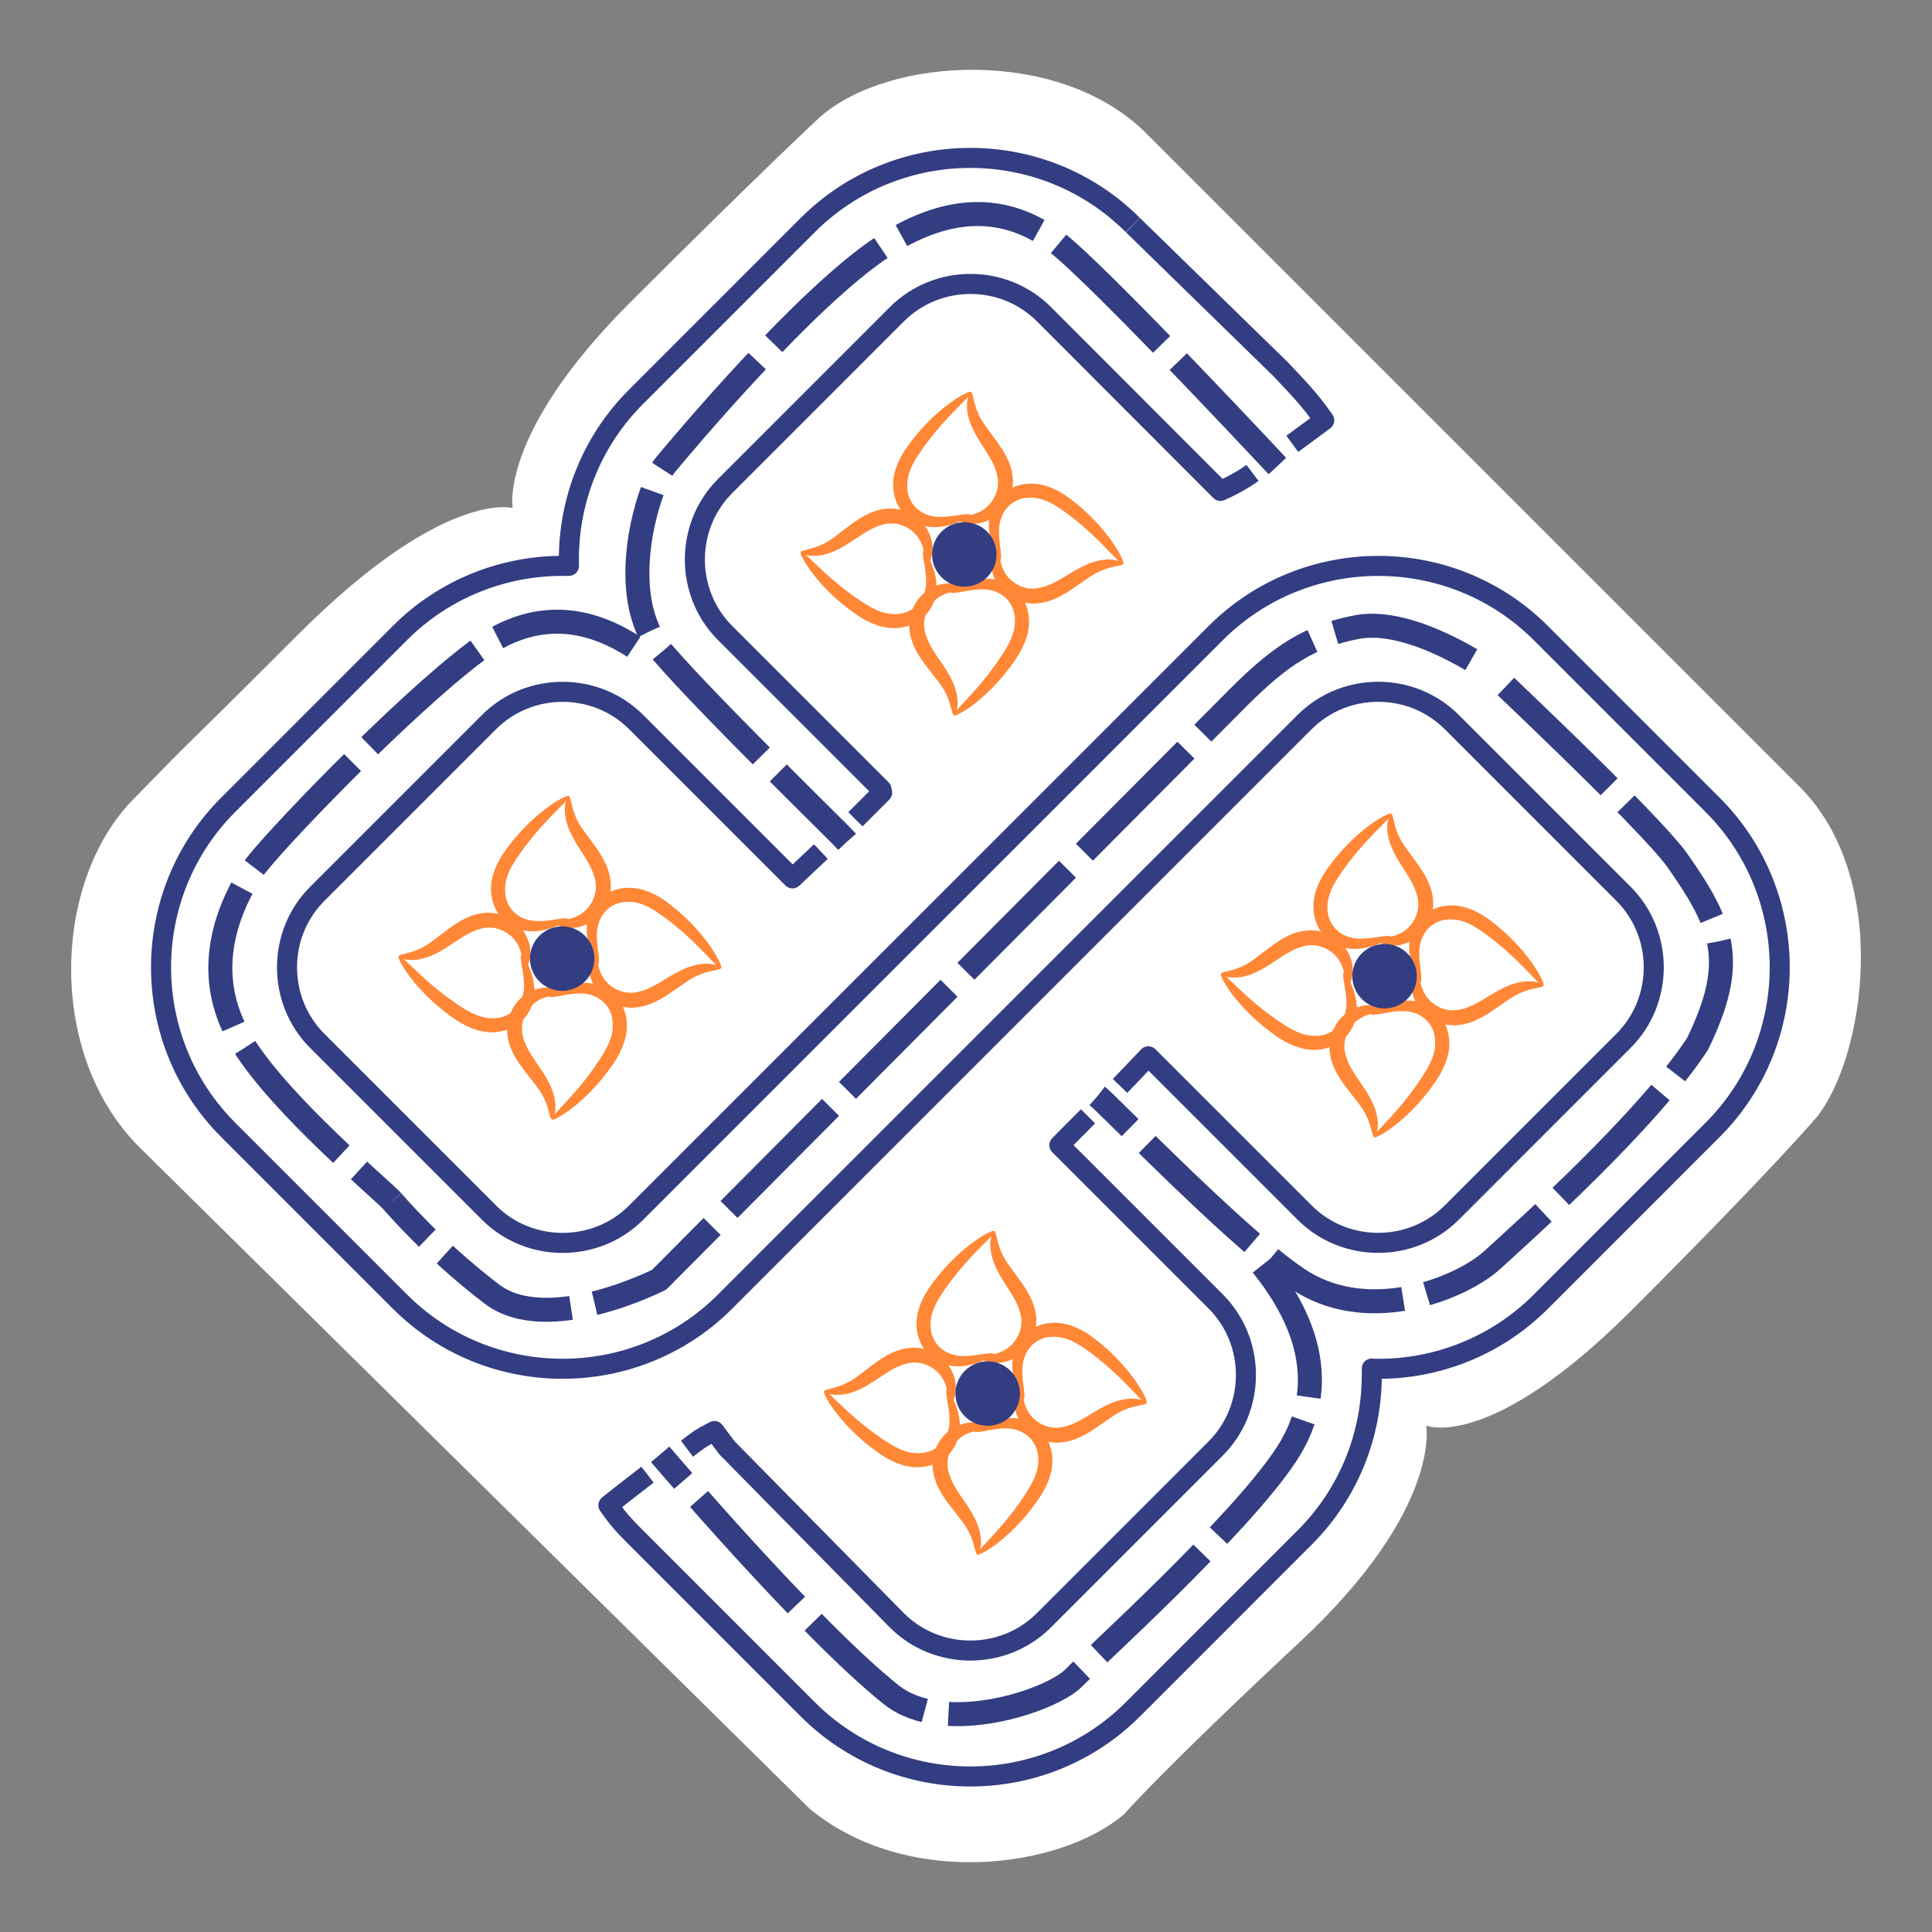 <?xml version="1.0" encoding="UTF-8" standalone="no"?>
<svg
   xmlns:dc="http://purl.org/dc/elements/1.1/"
   xmlns:cc="http://creativecommons.org/ns#"
   xmlns:rdf="http://www.w3.org/1999/02/22-rdf-syntax-ns#"
   xmlns:svg="http://www.w3.org/2000/svg"
   xmlns="http://www.w3.org/2000/svg"
   xmlns:sodipodi="http://sodipodi.sourceforge.net/DTD/sodipodi-0.dtd"
   xmlns:inkscape="http://www.inkscape.org/namespaces/inkscape"
   width="160mm"
   height="160mm"
   viewBox="0 0 160 160"
   version="1.1"
   id="svg3855"
   inkscape:version="1.0.1 (3bc2e813f5, 2020-09-07)"
   sodipodi:docname="Selendra-Qr.svg">
  <rect x="0" y="0" width="160" height="160" fill="#808080" stroke="none"/>
  <defs
     id="defs3849" />
  <sodipodi:namedview
     id="base"
     pagecolor="#ffffff"
     bordercolor="#666666"
     borderopacity="1.0"
     inkscape:pageopacity="0.0"
     inkscape:pageshadow="2"
     inkscape:zoom="0.37782051"
     inkscape:cx="286.74104"
     inkscape:cy="358.64454"
     inkscape:document-units="mm"
     inkscape:current-layer="layer1"
     inkscape:document-rotation="0"
     showgrid="false"
     inkscape:pagecheckerboard="true"
     inkscape:window-width="1920"
     inkscape:window-height="1016"
     inkscape:window-x="0"
     inkscape:window-y="38"
     inkscape:window-maximized="1" />
  <g
     inkscape:label="Layer 1"
     inkscape:groupmode="layer"
     id="layer1"
     transform="translate(-29.966,-53.275)">
    <g
       id="g4038"
       transform="rotate(90,1065.06,433.565)">
      <path
         id="rect3785"
         style="fill:#ffffff;fill-opacity:1;stroke:none;stroke-width:1.45;stroke-dasharray:2.9, 1.45;stroke-dashoffset:11.602"
         d="m 694.434,1400.72 c 0,0 4.605,4.972 15.439,15.806 10.834,10.834 16.971,9.676 16.971,9.676 0,0 -1.609,5.685 10.46,17.755 12.069,12.069 6.906,7.079 13.715,13.715 6.809,6.637 21.142,7.16 28.835,-0.635 l 54.716,-55.437 c 6.643,-8.064 4.968,-20.75 0.437,-26.044 0,0 -3.314,-2.827 -14.291,-14.579 -10.977,-11.752 -17.885,-10.428 -17.885,-10.428 0,0 2.209,-5.249 -9.545,-17.003 -11.754,-11.754 -15.951,-15.297 -15.951,-15.297 -4.823,-3.959 -19.689,-6.351 -27.433,1.392 l -54.079,54.079 c -7.218,7.218 -6.375,21.314 -1.387,26.998 z"
         sodipodi:nodetypes="szczzscszczssss" />
      <g
         id="g3791"
         transform="matrix(0.23,-0.032,0.032,0.23,605.52,1174.969)"
         style="fill:#ff8735;fill-opacity:1">
        <path
           sodipodi:nodetypes="cssc"
           id="path3787"
           d="m 588.254,805.491 c 0.069,1.23 0.179,2.862 0.602,4.677 0.899,4.099 2.554,6.409 5.267,12.054 1.013,2.043 2.015,4.336 2.685,6.864 0.662,2.466 0.915,5.172 0.472,7.918 -0.497,2.87 -1.794,5.469 -3.612,7.543 -1.604,1.832 -3.508,3.134 -5.414,3.942 -6.202,2.584 -10.92,0.207 -12.517,-1.123 -2.009,-1.675 -0.39,-1.468 1.732,-1.254 2.058,0.208 5.631,0.326 8.87,-1.578 2.708,-1.56 5.198,-4.693 5.687,-8.358 0.272,-1.796 0.053,-3.759 -0.423,-5.766 0,0 0,0 0,0 -0.48,-1.988 -1.287,-3.995 -2.15,-6.048 -0.358,-0.822 -0.716,-1.633 -1.076,-2.477 -1.865,-4.374 -2.915,-7.799 -3.034,-11.306 -0.096,-4.061 1.148,-6.515 1.874,-7.301 0.823,-0.891 0.917,0.093 1.036,2.213 z"
           style="fill:#ff8735;fill-opacity:1;stroke:none;stroke-width:0.265px;stroke-linecap:butt;stroke-linejoin:miter;stroke-opacity:1" />
        <path
           sodipodi:nodetypes="cssc"
           id="path3789"
           d="m 577.52,847.512 c -10e-6,0 -0.065,0.019 -0.065,0.019 -2.108,0.622 -6.959,1.845 -11.91,0.565 -1.945,-0.53 -3.952,-1.494 -5.739,-3.006 -1.631,-1.388 -3.011,-3.202 -3.92,-5.345 -1.657,-4.042 -1.517,-8.722 0.292,-12.858 1.73,-3.93 4.469,-7.07 7.305,-9.722 0,0 0,0 0,-1e-5 1.14,-1.084 2.303,-2.121 3.486,-3.111 7.544,-6.314 14.439,-9.504 17.852,-10.643 3.955,-1.321 3.655,-0.397 0.726,1.791 -4.099,3.063 -11.037,7.595 -18.666,15.41 -2.428,2.533 -4.826,5.228 -6.087,8.259 -1.234,2.943 -1.574,6.332 -0.498,9.105 0.225,0.613 0.512,1.205 0.849,1.764 0.467,0.774 1.021,1.469 1.628,2.067 1.17,1.163 2.596,1.996 3.986,2.547 3.306,1.378 8.765,1.165 10.443,1.22 3.946,0.101 4.365,0.757 0.317,1.939 z"
           style="fill:#ff8735;fill-opacity:1;stroke:none;stroke-width:0.265px;stroke-linecap:butt;stroke-linejoin:miter;stroke-opacity:1" />
      </g>
      <g
         transform="matrix(-0.038,-0.229,0.229,-0.038,590.621,1518.551)"
         id="g3797"
         style="fill:#ff8735;fill-opacity:1">
        <path
           style="fill:#ff8735;fill-opacity:1;stroke:none;stroke-width:0.265px;stroke-linecap:butt;stroke-linejoin:miter;stroke-opacity:1"
           d="m 588.254,805.491 c 0.069,1.23 0.179,2.862 0.602,4.677 0.899,4.099 2.554,6.409 5.267,12.054 1.013,2.043 2.015,4.336 2.685,6.864 0.662,2.466 0.915,5.172 0.472,7.918 -0.497,2.87 -1.794,5.469 -3.612,7.543 -1.604,1.832 -3.508,3.134 -5.414,3.942 -6.202,2.584 -10.92,0.207 -12.517,-1.123 -2.009,-1.675 -0.39,-1.468 1.732,-1.254 2.058,0.208 5.631,0.326 8.87,-1.578 2.708,-1.56 5.198,-4.693 5.687,-8.358 0.272,-1.796 0.053,-3.759 -0.423,-5.766 0,0 0,0 0,0 -0.48,-1.988 -1.287,-3.995 -2.15,-6.048 -0.358,-0.822 -0.716,-1.633 -1.076,-2.477 -1.865,-4.374 -2.915,-7.799 -3.034,-11.306 -0.096,-4.061 1.148,-6.515 1.874,-7.301 0.823,-0.891 0.917,0.093 1.036,2.213 z"
           id="path3793"
           sodipodi:nodetypes="cssc" />
        <path
           style="fill:#ff8735;fill-opacity:1;stroke:none;stroke-width:0.265px;stroke-linecap:butt;stroke-linejoin:miter;stroke-opacity:1"
           d="m 577.52,847.512 c -10e-6,0 -0.065,0.019 -0.065,0.019 -2.108,0.622 -6.959,1.845 -11.91,0.565 -1.945,-0.53 -3.952,-1.494 -5.739,-3.006 -1.631,-1.388 -3.011,-3.202 -3.92,-5.345 -1.657,-4.042 -1.517,-8.722 0.292,-12.858 1.73,-3.93 4.469,-7.07 7.305,-9.722 0,0 0,0 0,-1e-5 1.14,-1.084 2.303,-2.121 3.486,-3.111 7.544,-6.314 14.439,-9.504 17.852,-10.643 3.955,-1.321 3.655,-0.397 0.726,1.791 -4.099,3.063 -11.037,7.595 -18.666,15.41 -2.428,2.533 -4.826,5.228 -6.087,8.259 -1.234,2.943 -1.574,6.332 -0.498,9.105 0.225,0.613 0.512,1.205 0.849,1.764 0.467,0.774 1.021,1.469 1.628,2.067 1.17,1.163 2.596,1.996 3.986,2.547 3.306,1.378 8.765,1.165 10.443,1.22 3.946,0.101 4.365,0.757 0.317,1.939 z"
           id="path3795"
           sodipodi:nodetypes="cssc" />
      </g>
      <g
         id="g3803"
         transform="matrix(0.045,0.228,-0.228,0.045,935.558,1184.711)"
         style="fill:#ff8735;fill-opacity:1">
        <path
           sodipodi:nodetypes="cssc"
           id="path3799"
           d="m 588.254,805.491 c 0.069,1.23 0.179,2.862 0.602,4.677 0.899,4.099 2.554,6.409 5.267,12.054 1.013,2.043 2.015,4.336 2.685,6.864 0.662,2.466 0.915,5.172 0.472,7.918 -0.497,2.87 -1.794,5.469 -3.612,7.543 -1.604,1.832 -3.508,3.134 -5.414,3.942 -6.202,2.584 -10.92,0.207 -12.517,-1.123 -2.009,-1.675 -0.39,-1.468 1.732,-1.254 2.058,0.208 5.631,0.326 8.87,-1.578 2.708,-1.56 5.198,-4.693 5.687,-8.358 0.272,-1.796 0.053,-3.759 -0.423,-5.766 0,0 0,0 0,0 -0.48,-1.988 -1.287,-3.995 -2.15,-6.048 -0.358,-0.822 -0.716,-1.633 -1.076,-2.477 -1.865,-4.374 -2.915,-7.799 -3.034,-11.306 -0.096,-4.061 1.148,-6.515 1.874,-7.301 0.823,-0.891 0.917,0.093 1.036,2.213 z"
           style="fill:#ff8735;fill-opacity:1;stroke:none;stroke-width:0.265px;stroke-linecap:butt;stroke-linejoin:miter;stroke-opacity:1" />
        <path
           sodipodi:nodetypes="cssc"
           id="path3801"
           d="m 577.52,847.512 c -10e-6,0 -0.065,0.019 -0.065,0.019 -2.108,0.622 -6.959,1.845 -11.91,0.565 -1.945,-0.53 -3.952,-1.494 -5.739,-3.006 -1.631,-1.388 -3.011,-3.202 -3.92,-5.345 -1.657,-4.042 -1.517,-8.722 0.292,-12.858 1.73,-3.93 4.469,-7.07 7.305,-9.722 0,0 0,0 0,-1e-5 1.14,-1.084 2.303,-2.121 3.486,-3.111 7.544,-6.314 14.439,-9.504 17.852,-10.643 3.955,-1.321 3.655,-0.397 0.726,1.791 -4.099,3.063 -11.037,7.595 -18.666,15.41 -2.428,2.533 -4.826,5.228 -6.087,8.259 -1.234,2.943 -1.574,6.332 -0.498,9.105 0.225,0.613 0.512,1.205 0.849,1.764 0.467,0.774 1.021,1.469 1.628,2.067 1.17,1.163 2.596,1.996 3.986,2.547 3.306,1.378 8.765,1.165 10.443,1.22 3.946,0.101 4.365,0.757 0.317,1.939 z"
           style="fill:#ff8735;fill-opacity:1;stroke:none;stroke-width:0.265px;stroke-linecap:butt;stroke-linejoin:miter;stroke-opacity:1" />
      </g>
      <g
         transform="matrix(-0.228,0.042,-0.042,-0.228,933.15,1525.918)"
         id="g3809"
         style="fill:#ff8735;fill-opacity:1">
        <path
           style="fill:#ff8735;fill-opacity:1;stroke:none;stroke-width:0.265px;stroke-linecap:butt;stroke-linejoin:miter;stroke-opacity:1"
           d="m 588.254,805.491 c 0.069,1.23 0.179,2.862 0.602,4.677 0.899,4.099 2.554,6.409 5.267,12.054 1.013,2.043 2.015,4.336 2.685,6.864 0.662,2.466 0.915,5.172 0.472,7.918 -0.497,2.87 -1.794,5.469 -3.612,7.543 -1.604,1.832 -3.508,3.134 -5.414,3.942 -6.202,2.584 -10.92,0.207 -12.517,-1.123 -2.009,-1.675 -0.39,-1.468 1.732,-1.254 2.058,0.208 5.631,0.326 8.87,-1.578 2.708,-1.56 5.198,-4.693 5.687,-8.358 0.272,-1.796 0.053,-3.759 -0.423,-5.766 0,0 0,0 0,0 -0.48,-1.988 -1.287,-3.995 -2.15,-6.048 -0.358,-0.822 -0.716,-1.633 -1.076,-2.477 -1.865,-4.374 -2.915,-7.799 -3.034,-11.306 -0.096,-4.061 1.148,-6.515 1.874,-7.301 0.823,-0.891 0.917,0.093 1.036,2.213 z"
           id="path3805"
           sodipodi:nodetypes="cssc" />
        <path
           style="fill:#ff8735;fill-opacity:1;stroke:none;stroke-width:0.265px;stroke-linecap:butt;stroke-linejoin:miter;stroke-opacity:1"
           d="m 577.52,847.512 c -10e-6,0 -0.065,0.019 -0.065,0.019 -2.108,0.622 -6.959,1.845 -11.91,0.565 -1.945,-0.53 -3.952,-1.494 -5.739,-3.006 -1.631,-1.388 -3.011,-3.202 -3.92,-5.345 -1.657,-4.042 -1.517,-8.722 0.292,-12.858 1.73,-3.93 4.469,-7.07 7.305,-9.722 0,0 0,0 0,-1e-5 1.14,-1.084 2.303,-2.121 3.486,-3.111 7.544,-6.314 14.439,-9.504 17.852,-10.643 3.955,-1.321 3.655,-0.397 0.726,1.791 -4.099,3.063 -11.037,7.595 -18.666,15.41 -2.428,2.533 -4.826,5.228 -6.087,8.259 -1.234,2.943 -1.574,6.332 -0.498,9.105 0.225,0.613 0.512,1.205 0.849,1.764 0.467,0.774 1.021,1.469 1.628,2.067 1.17,1.163 2.596,1.996 3.986,2.547 3.306,1.378 8.765,1.165 10.443,1.22 3.946,0.101 4.365,0.757 0.317,1.939 z"
           id="path3807"
           sodipodi:nodetypes="cssc" />
      </g>
      <path
         id="path3811"
         style="fill:#333d81;fill-opacity:1;stroke:none;stroke-width:0.204;stroke-miterlimit:4;stroke-dasharray:1.224, 0.204;stroke-dashoffset:1.224;stroke-opacity:1"
         d="m 768.284,1353.994 a 2.668,2.668 0 0 1 -2.669,2.668 2.668,2.668 0 0 1 -2.669,-2.668 2.668,2.668 0 0 1 2.669,-2.668 2.668,2.668 0 0 1 2.669,2.668" />
      <path
         sodipodi:nodetypes="cccssccsssccsscccccccccscccscccscsscsscc"
         d="m 774.703,1375.9 -2.454,-2.342 v 0 l 12.947,-12.947 c 1.67,-1.669 2.503,-3.877 2.503,-6.088 0,-2.211 -0.834,-4.418 -2.502,-6.088 l -14.232,-14.23 v 0 c -1.668,-1.668 -3.875,-2.503 -6.086,-2.503 -2.209,0 -4.418,0.836 -6.086,2.503 v 0 l -14.231,14.23 c -1.668,1.669 -2.502,3.877 -2.502,6.088 0,2.211 0.834,4.418 2.503,6.088 l 7.115,7.115 7.115,7.115 v 0 l 7.548,7.548 4.448,4.448 7.548,7.548 v 0 l 7.115,7.117 7.115,7.113 c 3.704,3.704 5.559,8.586 5.559,13.459 0,4.875 -1.854,9.752 -5.559,13.459 l -14.23,14.23 v 0 c -3.706,3.704 -8.584,5.559 -13.459,5.559 -4.874,0 -9.75,-1.854 -13.457,-5.559 v 0 l -14.232,-14.23 c -3.704,-3.706 -5.558,-8.584 -5.558,-13.459 0,-0.179 0,-0.358 0,-0.536 -0.178,0 -0.357,0.01 -0.536,0.01 -4.875,0 -9.752,-1.852 -13.459,-5.559 l -14.231,-14.23 v 0 c -3.703,-3.706 -5.557,-8.584 -5.557,-13.458 0,-4.875 1.854,-9.752 5.557,-13.457 v 0"
         style="fill:none;fill-opacity:0;fill-rule:nonzero;stroke:#333d81;stroke-width:1.66;stroke-linejoin:round;stroke-miterlimit:4;stroke-dasharray:none;stroke-opacity:1"
         id="path3813" />
      <path
         sodipodi:nodetypes="ccccsssccscccc"
         d="m 804.746,1411.766 c -0.703,-0.935 -0.813,-1.007 -1.465,-2.269 l 1.396,-1.046 14.28,-14.065 v 0 c 1.67,-1.669 2.505,-3.877 2.505,-6.088 0,-2.209 -0.836,-4.418 -2.505,-6.088 v 0 l -14.23,-14.23 c -1.668,-1.669 -3.877,-2.503 -6.088,-2.503 -2.211,0 -4.418,0.834 -6.088,2.503 l -12.947,12.947 v 0 l -2.384,-2.373"
         style="fill:none;fill-opacity:0;fill-rule:nonzero;stroke:#333d81;stroke-width:1.66;stroke-linejoin:round;stroke-miterlimit:4;stroke-dasharray:none;stroke-opacity:1"
         id="path3815" />
      <path
         sodipodi:nodetypes="ccccsccsssccsccccccccccscccscccscscccsscccc"
         d="m 755.293,1400.676 2.22,2.356 v 0 l -12.947,12.947 c -1.669,1.669 -2.503,3.877 -2.503,6.088 0,2.211 0.834,4.418 2.502,6.088 l 14.231,14.232 v 0 c 1.668,1.669 3.877,2.503 6.086,2.503 2.211,0 4.418,-0.834 6.086,-2.503 v 0 l 14.232,-14.232 c 1.668,-1.669 2.502,-3.877 2.502,-6.088 0,-2.211 -0.834,-4.418 -2.503,-6.088 l -7.115,-7.115 -7.115,-7.115 v 0 l -7.548,-7.548 -4.446,-4.448 -7.549,-7.55 v 0 l -7.116,-7.115 -7.115,-7.115 c -3.704,-3.706 -5.559,-8.586 -5.559,-13.458 0,-4.874 1.854,-9.752 5.559,-13.459 l 14.231,-14.229 v 0 c 3.707,-3.704 8.583,-5.557 13.457,-5.557 4.874,0 9.752,1.852 13.459,5.557 v 0 l 14.23,14.229 c 3.704,3.707 5.559,8.584 5.559,13.459 0,0.179 0,0.358 -0.025,0.538 0.178,-0.01 0.357,0 0.536,0 4.875,0 9.754,1.852 13.459,5.559 l 14.232,14.23 v 0 c 3.705,3.704 5.557,8.582 5.557,13.457 0,4.875 -1.852,9.752 -5.557,13.458 v 0 l -14.232,14.23 c -1.424,1.426 -1.754,1.621 -2.672,2.289 -0.895,-1.112 -2.532,-3.24 -2.532,-3.24"
         style="fill:none;fill-opacity:0;fill-rule:nonzero;stroke:#333d81;stroke-width:1.66;stroke-linejoin:round;stroke-miterlimit:4;stroke-dasharray:none;stroke-opacity:1"
         id="path3817" />
      <path
         sodipodi:nodetypes="ccccsssccscccc"
         d="m 723.935,1364.932 c 0,0 0.785,1.038 1.492,2.657 v 0 L 710.79,1382.203 v 0 c -1.67,1.669 -2.505,3.878 -2.505,6.088 0,2.211 0.836,4.418 2.505,6.088 v 0 l 14.231,14.229 c 1.67,1.67 3.875,2.505 6.086,2.505 2.211,0 4.418,-0.836 6.088,-2.505 l 12.947,-12.947 0.266,-0.056 2.211,2.211"
         style="fill:none;fill-opacity:0;fill-rule:nonzero;stroke:#333d81;stroke-width:1.66;stroke-linejoin:round;stroke-miterlimit:4;stroke-dasharray:none;stroke-opacity:1"
         id="path3819" />
      <path
         sodipodi:nodetypes="cccc"
         d="m 703.417,1374.831 11.924,-12.222 c 1.502,-1.413 2.498,-2.408 4.239,-3.616 l 1.947,2.644"
         style="fill:none;fill-opacity:0;fill-rule:nonzero;stroke:#333d81;stroke-width:1.66;stroke-linejoin:round;stroke-miterlimit:4;stroke-dasharray:none;stroke-opacity:1"
         id="path3821" />
      <path
         sodipodi:nodetypes="cssssc"
         style="fill:none;fill-opacity:1;stroke:#333d81;stroke-width:1.987;stroke-linecap:butt;stroke-linejoin:miter;stroke-miterlimit:4;stroke-dasharray:11.923, 1.987;stroke-dashoffset:11.923;stroke-opacity:1"
         d="m 724.817,1361.513 c 0,0 -17.646,16.414 -20.161,19.882 -2.78,3.832 -3.143,8.456 0.484,14.056 4.17,6.436 16.482,16.735 18.137,18.108 1.655,1.374 10.821,4.291 15.477,0.275 4.656,-4.015 14.872,-14.576 15.721,-15.32"
         id="path3823" />
      <path
         id="path3825"
         d="m 739.496,1414.562 c -2.558,3.21 -5.388,8.485 -0.807,14.635 4.581,6.15 16.351,17.406 18.162,18.567 4.156,2.663 9.263,3.958 14.368,0.78 5.219,-3.249 12.171,-11.62 13.02,-12.364"
         style="fill:none;fill-opacity:1;stroke:#333d81;stroke-width:1.987;stroke-linecap:butt;stroke-linejoin:miter;stroke-miterlimit:4;stroke-dasharray:11.923, 1.987;stroke-dashoffset:11.923;stroke-opacity:1"
         sodipodi:nodetypes="csssc" />
      <path
         id="path3827"
         d="m 788.029,1365.42 c 2.825,-2.517 9.608,-8.189 17.111,-3.346 5.829,3.763 17.051,16.165 18.593,17.665 1.858,1.808 4.902,10.72 1.367,15.139 -5.537,6.923 -19.886,19.104 -19.886,19.104"
         style="fill:none;fill-opacity:1;stroke:#333d81;stroke-width:1.987;stroke-linecap:butt;stroke-linejoin:miter;stroke-miterlimit:4;stroke-dasharray:11.923, 1.987;stroke-dashoffset:11.923;stroke-opacity:1"
         sodipodi:nodetypes="csssc" />
      <path
         sodipodi:nodetypes="cscssc"
         style="fill:none;fill-opacity:1;stroke:#333d81;stroke-width:1.987;stroke-linecap:butt;stroke-linejoin:miter;stroke-miterlimit:4;stroke-dasharray:11.923, 1.987;stroke-dashoffset:11.923;stroke-opacity:1"
         d="m 740.465,1345.134 c -1.463,1.632 12.209,-13.037 15.609,-15.421 5.427,-3.807 8.402,-4.923 15.15,-1.634 6.417,4.199 15.442,14.315 17.908,17.014 2.24,2.453 5.326,9.894 1.823,15.661 -2.814,4.631 -14.717,16.12 -15.408,17.013"
         id="path3829" />
      <path
         sodipodi:nodetypes="csscsc"
         style="fill:none;stroke:#333d81;stroke-width:1.987;stroke-linecap:butt;stroke-linejoin:miter;stroke-miterlimit:4;stroke-dasharray:11.923, 1.987;stroke-dashoffset:11.923;stroke-opacity:1"
         d="m 740.465,1345.134 c 0,0 -4.64,6.513 -3.766,11.13 0.733,3.872 2.315,6.328 5.841,9.849 3.526,3.52 48.21,47.957 48.21,47.957 0,0 4.71,9.245 1.181,13.866 -3.779,4.949 -7.694,8.243 -7.694,8.243"
         id="path3831" />
      <g
         style="fill:#ff8735;fill-opacity:1"
         id="g3837"
         transform="matrix(0.23,-0.032,0.032,0.23,604.062,1243.076)">
        <path
           sodipodi:nodetypes="cssc"
           id="path3833"
           d="m 588.254,805.491 c 0.069,1.23 0.179,2.862 0.602,4.677 0.899,4.099 2.554,6.409 5.267,12.054 1.013,2.043 2.015,4.336 2.685,6.864 0.662,2.466 0.915,5.172 0.472,7.918 -0.497,2.87 -1.794,5.469 -3.612,7.543 -1.604,1.832 -3.508,3.134 -5.414,3.942 -6.202,2.584 -10.92,0.207 -12.517,-1.123 -2.009,-1.675 -0.39,-1.468 1.732,-1.254 2.058,0.208 5.631,0.326 8.87,-1.578 2.708,-1.56 5.198,-4.693 5.687,-8.358 0.272,-1.796 0.053,-3.759 -0.423,-5.766 0,0 0,0 0,0 -0.48,-1.988 -1.287,-3.995 -2.15,-6.048 -0.358,-0.822 -0.716,-1.633 -1.076,-2.477 -1.865,-4.374 -2.915,-7.799 -3.034,-11.306 -0.096,-4.061 1.148,-6.515 1.874,-7.301 0.823,-0.891 0.917,0.093 1.036,2.213 z"
           style="fill:#ff8735;fill-opacity:1;stroke:none;stroke-width:0.265px;stroke-linecap:butt;stroke-linejoin:miter;stroke-opacity:1" />
        <path
           sodipodi:nodetypes="cssc"
           id="path3835"
           d="m 577.52,847.512 c -10e-6,0 -0.065,0.019 -0.065,0.019 -2.108,0.622 -6.959,1.845 -11.91,0.565 -1.945,-0.53 -3.952,-1.494 -5.739,-3.006 -1.631,-1.388 -3.011,-3.202 -3.92,-5.345 -1.657,-4.042 -1.517,-8.722 0.292,-12.858 1.73,-3.93 4.469,-7.07 7.305,-9.722 0,0 0,0 0,-1e-5 1.14,-1.084 2.303,-2.121 3.486,-3.111 7.544,-6.314 14.439,-9.504 17.852,-10.643 3.955,-1.321 3.655,-0.397 0.726,1.791 -4.099,3.063 -11.037,7.595 -18.666,15.41 -2.428,2.533 -4.826,5.228 -6.087,8.259 -1.234,2.943 -1.574,6.332 -0.498,9.105 0.225,0.613 0.512,1.205 0.849,1.764 0.467,0.774 1.021,1.469 1.628,2.067 1.17,1.163 2.596,1.996 3.986,2.547 3.306,1.378 8.765,1.165 10.443,1.22 3.946,0.101 4.365,0.757 0.317,1.939 z"
           style="fill:#ff8735;fill-opacity:1;stroke:none;stroke-width:0.265px;stroke-linecap:butt;stroke-linejoin:miter;stroke-opacity:1" />
      </g>
      <g
         style="fill:#ff8735;fill-opacity:1"
         transform="matrix(-0.038,-0.229,0.229,-0.038,589.163,1586.659)"
         id="g3843">
        <path
           style="fill:#ff8735;fill-opacity:1;stroke:none;stroke-width:0.265px;stroke-linecap:butt;stroke-linejoin:miter;stroke-opacity:1"
           d="m 588.254,805.491 c 0.069,1.23 0.179,2.862 0.602,4.677 0.899,4.099 2.554,6.409 5.267,12.054 1.013,2.043 2.015,4.336 2.685,6.864 0.662,2.466 0.915,5.172 0.472,7.918 -0.497,2.87 -1.794,5.469 -3.612,7.543 -1.604,1.832 -3.508,3.134 -5.414,3.942 -6.202,2.584 -10.92,0.207 -12.517,-1.123 -2.009,-1.675 -0.39,-1.468 1.732,-1.254 2.058,0.208 5.631,0.326 8.87,-1.578 2.708,-1.56 5.198,-4.693 5.687,-8.358 0.272,-1.796 0.053,-3.759 -0.423,-5.766 0,0 0,0 0,0 -0.48,-1.988 -1.287,-3.995 -2.15,-6.048 -0.358,-0.822 -0.716,-1.633 -1.076,-2.477 -1.865,-4.374 -2.915,-7.799 -3.034,-11.306 -0.096,-4.061 1.148,-6.515 1.874,-7.301 0.823,-0.891 0.917,0.093 1.036,2.213 z"
           id="path3839"
           sodipodi:nodetypes="cssc" />
        <path
           style="fill:#ff8735;fill-opacity:1;stroke:none;stroke-width:0.265px;stroke-linecap:butt;stroke-linejoin:miter;stroke-opacity:1"
           d="m 577.52,847.512 c -10e-6,0 -0.065,0.019 -0.065,0.019 -2.108,0.622 -6.959,1.845 -11.91,0.565 -1.945,-0.53 -3.952,-1.494 -5.739,-3.006 -1.631,-1.388 -3.011,-3.202 -3.92,-5.345 -1.657,-4.042 -1.517,-8.722 0.292,-12.858 1.73,-3.93 4.469,-7.07 7.305,-9.722 0,0 0,0 0,-1e-5 1.14,-1.084 2.303,-2.121 3.486,-3.111 7.544,-6.314 14.439,-9.504 17.852,-10.643 3.955,-1.321 3.655,-0.397 0.726,1.791 -4.099,3.063 -11.037,7.595 -18.666,15.41 -2.428,2.533 -4.826,5.228 -6.087,8.259 -1.234,2.943 -1.574,6.332 -0.498,9.105 0.225,0.613 0.512,1.205 0.849,1.764 0.467,0.774 1.021,1.469 1.628,2.067 1.17,1.163 2.596,1.996 3.986,2.547 3.306,1.378 8.765,1.165 10.443,1.22 3.946,0.101 4.365,0.757 0.317,1.939 z"
           id="path3841"
           sodipodi:nodetypes="cssc" />
      </g>
      <g
         style="fill:#ff8735;fill-opacity:1"
         id="g3849"
         transform="matrix(0.045,0.228,-0.228,0.045,934.101,1252.818)">
        <path
           sodipodi:nodetypes="cssc"
           id="path3845"
           d="m 588.254,805.491 c 0.069,1.23 0.179,2.862 0.602,4.677 0.899,4.099 2.554,6.409 5.267,12.054 1.013,2.043 2.015,4.336 2.685,6.864 0.662,2.466 0.915,5.172 0.472,7.918 -0.497,2.87 -1.794,5.469 -3.612,7.543 -1.604,1.832 -3.508,3.134 -5.414,3.942 -6.202,2.584 -10.92,0.207 -12.517,-1.123 -2.009,-1.675 -0.39,-1.468 1.732,-1.254 2.058,0.208 5.631,0.326 8.87,-1.578 2.708,-1.56 5.198,-4.693 5.687,-8.358 0.272,-1.796 0.053,-3.759 -0.423,-5.766 0,0 0,0 0,0 -0.48,-1.988 -1.287,-3.995 -2.15,-6.048 -0.358,-0.822 -0.716,-1.633 -1.076,-2.477 -1.865,-4.374 -2.915,-7.799 -3.034,-11.306 -0.096,-4.061 1.148,-6.515 1.874,-7.301 0.823,-0.891 0.917,0.093 1.036,2.213 z"
           style="fill:#ff8735;fill-opacity:1;stroke:none;stroke-width:0.265px;stroke-linecap:butt;stroke-linejoin:miter;stroke-opacity:1" />
        <path
           sodipodi:nodetypes="cssc"
           id="path3847"
           d="m 577.52,847.512 c -10e-6,0 -0.065,0.019 -0.065,0.019 -2.108,0.622 -6.959,1.845 -11.91,0.565 -1.945,-0.53 -3.952,-1.494 -5.739,-3.006 -1.631,-1.388 -3.011,-3.202 -3.92,-5.345 -1.657,-4.042 -1.517,-8.722 0.292,-12.858 1.73,-3.93 4.469,-7.07 7.305,-9.722 0,0 0,0 0,-1e-5 1.14,-1.084 2.303,-2.121 3.486,-3.111 7.544,-6.314 14.439,-9.504 17.852,-10.643 3.955,-1.321 3.655,-0.397 0.726,1.791 -4.099,3.063 -11.037,7.595 -18.666,15.41 -2.428,2.533 -4.826,5.228 -6.087,8.259 -1.234,2.943 -1.574,6.332 -0.498,9.105 0.225,0.613 0.512,1.205 0.849,1.764 0.467,0.774 1.021,1.469 1.628,2.067 1.17,1.163 2.596,1.996 3.986,2.547 3.306,1.378 8.765,1.165 10.443,1.22 3.946,0.101 4.365,0.757 0.317,1.939 z"
           style="fill:#ff8735;fill-opacity:1;stroke:none;stroke-width:0.265px;stroke-linecap:butt;stroke-linejoin:miter;stroke-opacity:1" />
      </g>
      <g
         style="fill:#ff8735;fill-opacity:1"
         transform="matrix(-0.228,0.042,-0.042,-0.228,931.692,1594.026)"
         id="g3855">
        <path
           style="fill:#ff8735;fill-opacity:1;stroke:none;stroke-width:0.265px;stroke-linecap:butt;stroke-linejoin:miter;stroke-opacity:1"
           d="m 588.254,805.491 c 0.069,1.23 0.179,2.862 0.602,4.677 0.899,4.099 2.554,6.409 5.267,12.054 1.013,2.043 2.015,4.336 2.685,6.864 0.662,2.466 0.915,5.172 0.472,7.918 -0.497,2.87 -1.794,5.469 -3.612,7.543 -1.604,1.832 -3.508,3.134 -5.414,3.942 -6.202,2.584 -10.92,0.207 -12.517,-1.123 -2.009,-1.675 -0.39,-1.468 1.732,-1.254 2.058,0.208 5.631,0.326 8.87,-1.578 2.708,-1.56 5.198,-4.693 5.687,-8.358 0.272,-1.796 0.053,-3.759 -0.423,-5.766 0,0 0,0 0,0 -0.48,-1.988 -1.287,-3.995 -2.15,-6.048 -0.358,-0.822 -0.716,-1.633 -1.076,-2.477 -1.865,-4.374 -2.915,-7.799 -3.034,-11.306 -0.096,-4.061 1.148,-6.515 1.874,-7.301 0.823,-0.891 0.917,0.093 1.036,2.213 z"
           id="path3851"
           sodipodi:nodetypes="cssc" />
        <path
           style="fill:#ff8735;fill-opacity:1;stroke:none;stroke-width:0.265px;stroke-linecap:butt;stroke-linejoin:miter;stroke-opacity:1"
           d="m 577.52,847.512 c -10e-6,0 -0.065,0.019 -0.065,0.019 -2.108,0.622 -6.959,1.845 -11.91,0.565 -1.945,-0.53 -3.952,-1.494 -5.739,-3.006 -1.631,-1.388 -3.011,-3.202 -3.92,-5.345 -1.657,-4.042 -1.517,-8.722 0.292,-12.858 1.73,-3.93 4.469,-7.07 7.305,-9.722 0,0 0,0 0,-1e-5 1.14,-1.084 2.303,-2.121 3.486,-3.111 7.544,-6.314 14.439,-9.504 17.852,-10.643 3.955,-1.321 3.655,-0.397 0.726,1.791 -4.099,3.063 -11.037,7.595 -18.666,15.41 -2.428,2.533 -4.826,5.228 -6.087,8.259 -1.234,2.943 -1.574,6.332 -0.498,9.105 0.225,0.613 0.512,1.205 0.849,1.764 0.467,0.774 1.021,1.469 1.628,2.067 1.17,1.163 2.596,1.996 3.986,2.547 3.306,1.378 8.765,1.165 10.443,1.22 3.946,0.101 4.365,0.757 0.317,1.939 z"
           id="path3853"
           sodipodi:nodetypes="cssc" />
      </g>
      <path
         id="path3857"
         style="fill:#333d81;fill-opacity:1;stroke:none;stroke-width:0.204;stroke-miterlimit:4;stroke-dasharray:1.224, 0.204;stroke-dashoffset:1.224;stroke-opacity:1"
         d="m 766.826,1422.101 a 2.668,2.668 0 0 1 -2.669,2.668 2.668,2.668 0 0 1 -2.668,-2.668 2.668,2.668 0 0 1 2.668,-2.668 2.668,2.668 0 0 1 2.669,2.668" />
      <g
         id="g3863"
         transform="matrix(0.23,-0.032,0.032,0.23,640.084,1207.839)"
         style="fill:#ff8735;fill-opacity:1">
        <path
           sodipodi:nodetypes="cssc"
           id="path3859"
           d="m 588.254,805.491 c 0.069,1.23 0.179,2.862 0.602,4.677 0.899,4.099 2.554,6.409 5.267,12.054 1.013,2.043 2.015,4.336 2.685,6.864 0.662,2.466 0.915,5.172 0.472,7.918 -0.497,2.87 -1.794,5.469 -3.612,7.543 -1.604,1.832 -3.508,3.134 -5.414,3.942 -6.202,2.584 -10.92,0.207 -12.517,-1.123 -2.009,-1.675 -0.39,-1.468 1.732,-1.254 2.058,0.208 5.631,0.326 8.87,-1.578 2.708,-1.56 5.198,-4.693 5.687,-8.358 0.272,-1.796 0.053,-3.759 -0.423,-5.766 0,0 0,0 0,0 -0.48,-1.988 -1.287,-3.995 -2.15,-6.048 -0.358,-0.822 -0.716,-1.633 -1.076,-2.477 -1.865,-4.374 -2.915,-7.799 -3.034,-11.306 -0.096,-4.061 1.148,-6.515 1.874,-7.301 0.823,-0.891 0.917,0.093 1.036,2.213 z"
           style="fill:#ff8735;fill-opacity:1;stroke:none;stroke-width:0.265px;stroke-linecap:butt;stroke-linejoin:miter;stroke-opacity:1" />
        <path
           sodipodi:nodetypes="cssc"
           id="path3861"
           d="m 577.52,847.512 c -10e-6,0 -0.065,0.019 -0.065,0.019 -2.108,0.622 -6.959,1.845 -11.91,0.565 -1.945,-0.53 -3.952,-1.494 -5.739,-3.006 -1.631,-1.388 -3.011,-3.202 -3.92,-5.345 -1.657,-4.042 -1.517,-8.722 0.292,-12.858 1.73,-3.93 4.469,-7.07 7.305,-9.722 0,0 0,0 0,-1e-5 1.14,-1.084 2.303,-2.121 3.486,-3.111 7.544,-6.314 14.439,-9.504 17.852,-10.643 3.955,-1.321 3.655,-0.397 0.726,1.791 -4.099,3.063 -11.037,7.595 -18.666,15.41 -2.428,2.533 -4.826,5.228 -6.087,8.259 -1.234,2.943 -1.574,6.332 -0.498,9.105 0.225,0.613 0.512,1.205 0.849,1.764 0.467,0.774 1.021,1.469 1.628,2.067 1.17,1.163 2.596,1.996 3.986,2.547 3.306,1.378 8.765,1.165 10.443,1.22 3.946,0.101 4.365,0.757 0.317,1.939 z"
           style="fill:#ff8735;fill-opacity:1;stroke:none;stroke-width:0.265px;stroke-linecap:butt;stroke-linejoin:miter;stroke-opacity:1" />
      </g>
      <g
         transform="matrix(-0.038,-0.229,0.229,-0.038,625.185,1551.421)"
         id="g3869"
         style="fill:#ff8735;fill-opacity:1">
        <path
           style="fill:#ff8735;fill-opacity:1;stroke:none;stroke-width:0.265px;stroke-linecap:butt;stroke-linejoin:miter;stroke-opacity:1"
           d="m 588.254,805.491 c 0.069,1.23 0.179,2.862 0.602,4.677 0.899,4.099 2.554,6.409 5.267,12.054 1.013,2.043 2.015,4.336 2.685,6.864 0.662,2.466 0.915,5.172 0.472,7.918 -0.497,2.87 -1.794,5.469 -3.612,7.543 -1.604,1.832 -3.508,3.134 -5.414,3.942 -6.202,2.584 -10.92,0.207 -12.517,-1.123 -2.009,-1.675 -0.39,-1.468 1.732,-1.254 2.058,0.208 5.631,0.326 8.87,-1.578 2.708,-1.56 5.198,-4.693 5.687,-8.358 0.272,-1.796 0.053,-3.759 -0.423,-5.766 0,0 0,0 0,0 -0.48,-1.988 -1.287,-3.995 -2.15,-6.048 -0.358,-0.822 -0.716,-1.633 -1.076,-2.477 -1.865,-4.374 -2.915,-7.799 -3.034,-11.306 -0.096,-4.061 1.148,-6.515 1.874,-7.301 0.823,-0.891 0.917,0.093 1.036,2.213 z"
           id="path3865"
           sodipodi:nodetypes="cssc" />
        <path
           style="fill:#ff8735;fill-opacity:1;stroke:none;stroke-width:0.265px;stroke-linecap:butt;stroke-linejoin:miter;stroke-opacity:1"
           d="m 577.52,847.512 c -10e-6,0 -0.065,0.019 -0.065,0.019 -2.108,0.622 -6.959,1.845 -11.91,0.565 -1.945,-0.53 -3.952,-1.494 -5.739,-3.006 -1.631,-1.388 -3.011,-3.202 -3.92,-5.345 -1.657,-4.042 -1.517,-8.722 0.292,-12.858 1.73,-3.93 4.469,-7.07 7.305,-9.722 0,0 0,0 0,-1e-5 1.14,-1.084 2.303,-2.121 3.486,-3.111 7.544,-6.314 14.439,-9.504 17.852,-10.643 3.955,-1.321 3.655,-0.397 0.726,1.791 -4.099,3.063 -11.037,7.595 -18.666,15.41 -2.428,2.533 -4.826,5.228 -6.087,8.259 -1.234,2.943 -1.574,6.332 -0.498,9.105 0.225,0.613 0.512,1.205 0.849,1.764 0.467,0.774 1.021,1.469 1.628,2.067 1.17,1.163 2.596,1.996 3.986,2.547 3.306,1.378 8.765,1.165 10.443,1.22 3.946,0.101 4.365,0.757 0.317,1.939 z"
           id="path3867"
           sodipodi:nodetypes="cssc" />
      </g>
      <g
         id="g3875"
         transform="matrix(0.045,0.228,-0.228,0.045,970.122,1217.581)"
         style="fill:#ff8735;fill-opacity:1">
        <path
           sodipodi:nodetypes="cssc"
           id="path3871"
           d="m 588.254,805.491 c 0.069,1.23 0.179,2.862 0.602,4.677 0.899,4.099 2.554,6.409 5.267,12.054 1.013,2.043 2.015,4.336 2.685,6.864 0.662,2.466 0.915,5.172 0.472,7.918 -0.497,2.87 -1.794,5.469 -3.612,7.543 -1.604,1.832 -3.508,3.134 -5.414,3.942 -6.202,2.584 -10.92,0.207 -12.517,-1.123 -2.009,-1.675 -0.39,-1.468 1.732,-1.254 2.058,0.208 5.631,0.326 8.87,-1.578 2.708,-1.56 5.198,-4.693 5.687,-8.358 0.272,-1.796 0.053,-3.759 -0.423,-5.766 0,0 0,0 0,0 -0.48,-1.988 -1.287,-3.995 -2.15,-6.048 -0.358,-0.822 -0.716,-1.633 -1.076,-2.477 -1.865,-4.374 -2.915,-7.799 -3.034,-11.306 -0.096,-4.061 1.148,-6.515 1.874,-7.301 0.823,-0.891 0.917,0.093 1.036,2.213 z"
           style="fill:#ff8735;fill-opacity:1;stroke:none;stroke-width:0.265px;stroke-linecap:butt;stroke-linejoin:miter;stroke-opacity:1" />
        <path
           sodipodi:nodetypes="cssc"
           id="path3873"
           d="m 577.52,847.512 c -10e-6,0 -0.065,0.019 -0.065,0.019 -2.108,0.622 -6.959,1.845 -11.91,0.565 -1.945,-0.53 -3.952,-1.494 -5.739,-3.006 -1.631,-1.388 -3.011,-3.202 -3.92,-5.345 -1.657,-4.042 -1.517,-8.722 0.292,-12.858 1.73,-3.93 4.469,-7.07 7.305,-9.722 0,0 0,0 0,-1e-5 1.14,-1.084 2.303,-2.121 3.486,-3.111 7.544,-6.314 14.439,-9.504 17.852,-10.643 3.955,-1.321 3.655,-0.397 0.726,1.791 -4.099,3.063 -11.037,7.595 -18.666,15.41 -2.428,2.533 -4.826,5.228 -6.087,8.259 -1.234,2.943 -1.574,6.332 -0.498,9.105 0.225,0.613 0.512,1.205 0.849,1.764 0.467,0.774 1.021,1.469 1.628,2.067 1.17,1.163 2.596,1.996 3.986,2.547 3.306,1.378 8.765,1.165 10.443,1.22 3.946,0.101 4.365,0.757 0.317,1.939 z"
           style="fill:#ff8735;fill-opacity:1;stroke:none;stroke-width:0.265px;stroke-linecap:butt;stroke-linejoin:miter;stroke-opacity:1" />
      </g>
      <g
         transform="matrix(-0.228,0.042,-0.042,-0.228,967.714,1558.789)"
         id="g3881"
         style="fill:#ff8735;fill-opacity:1">
        <path
           style="fill:#ff8735;fill-opacity:1;stroke:none;stroke-width:0.265px;stroke-linecap:butt;stroke-linejoin:miter;stroke-opacity:1"
           d="m 588.254,805.491 c 0.069,1.23 0.179,2.862 0.602,4.677 0.899,4.099 2.554,6.409 5.267,12.054 1.013,2.043 2.015,4.336 2.685,6.864 0.662,2.466 0.915,5.172 0.472,7.918 -0.497,2.87 -1.794,5.469 -3.612,7.543 -1.604,1.832 -3.508,3.134 -5.414,3.942 -6.202,2.584 -10.92,0.207 -12.517,-1.123 -2.009,-1.675 -0.39,-1.468 1.732,-1.254 2.058,0.208 5.631,0.326 8.87,-1.578 2.708,-1.56 5.198,-4.693 5.687,-8.358 0.272,-1.796 0.053,-3.759 -0.423,-5.766 0,0 0,0 0,0 -0.48,-1.988 -1.287,-3.995 -2.15,-6.048 -0.358,-0.822 -0.716,-1.633 -1.076,-2.477 -1.865,-4.374 -2.915,-7.799 -3.034,-11.306 -0.096,-4.061 1.148,-6.515 1.874,-7.301 0.823,-0.891 0.917,0.093 1.036,2.213 z"
           id="path3877"
           sodipodi:nodetypes="cssc" />
        <path
           style="fill:#ff8735;fill-opacity:1;stroke:none;stroke-width:0.265px;stroke-linecap:butt;stroke-linejoin:miter;stroke-opacity:1"
           d="m 577.52,847.512 c -10e-6,0 -0.065,0.019 -0.065,0.019 -2.108,0.622 -6.959,1.845 -11.91,0.565 -1.945,-0.53 -3.952,-1.494 -5.739,-3.006 -1.631,-1.388 -3.011,-3.202 -3.92,-5.345 -1.657,-4.042 -1.517,-8.722 0.292,-12.858 1.73,-3.93 4.469,-7.07 7.305,-9.722 0,0 0,0 0,-1e-5 1.14,-1.084 2.303,-2.121 3.486,-3.111 7.544,-6.314 14.439,-9.504 17.852,-10.643 3.955,-1.321 3.655,-0.397 0.726,1.791 -4.099,3.063 -11.037,7.595 -18.666,15.41 -2.428,2.533 -4.826,5.228 -6.087,8.259 -1.234,2.943 -1.574,6.332 -0.498,9.105 0.225,0.613 0.512,1.205 0.849,1.764 0.467,0.774 1.021,1.469 1.628,2.067 1.17,1.163 2.596,1.996 3.986,2.547 3.306,1.378 8.765,1.165 10.443,1.22 3.946,0.101 4.365,0.757 0.317,1.939 z"
           id="path3879"
           sodipodi:nodetypes="cssc" />
      </g>
      <path
         id="path3883"
         style="fill:#333d81;fill-opacity:1;stroke:none;stroke-width:0.204;stroke-miterlimit:4;stroke-dasharray:1.224, 0.204;stroke-dashoffset:1.224;stroke-opacity:1"
         d="m 802.848,1386.864 a 2.668,2.668 0 0 1 -2.669,2.668 2.668,2.668 0 0 1 -2.668,-2.668 2.668,2.668 0 0 1 2.668,-2.668 2.668,2.668 0 0 1 2.669,2.668" />
      <g
         transform="matrix(0.23,-0.032,0.032,0.23,570.591,1209.772)"
         id="g3889"
         style="fill:#ff8735;fill-opacity:1">
        <path
           style="fill:#ff8735;fill-opacity:1;stroke:none;stroke-width:0.265px;stroke-linecap:butt;stroke-linejoin:miter;stroke-opacity:1"
           d="m 588.254,805.491 c 0.069,1.23 0.179,2.862 0.602,4.677 0.899,4.099 2.554,6.409 5.267,12.054 1.013,2.043 2.015,4.336 2.685,6.864 0.662,2.466 0.915,5.172 0.472,7.918 -0.497,2.87 -1.794,5.469 -3.612,7.543 -1.604,1.832 -3.508,3.134 -5.414,3.942 -6.202,2.584 -10.92,0.207 -12.517,-1.123 -2.009,-1.675 -0.39,-1.468 1.732,-1.254 2.058,0.208 5.631,0.326 8.87,-1.578 2.708,-1.56 5.198,-4.693 5.687,-8.358 0.272,-1.796 0.053,-3.759 -0.423,-5.766 0,0 0,0 0,0 -0.48,-1.988 -1.287,-3.995 -2.15,-6.048 -0.358,-0.822 -0.716,-1.633 -1.076,-2.477 -1.865,-4.374 -2.915,-7.799 -3.034,-11.306 -0.096,-4.061 1.148,-6.515 1.874,-7.301 0.823,-0.891 0.917,0.093 1.036,2.213 z"
           id="path3885"
           sodipodi:nodetypes="cssc" />
        <path
           style="fill:#ff8735;fill-opacity:1;stroke:none;stroke-width:0.265px;stroke-linecap:butt;stroke-linejoin:miter;stroke-opacity:1"
           d="m 577.52,847.512 c -10e-6,0 -0.065,0.019 -0.065,0.019 -2.108,0.622 -6.959,1.845 -11.91,0.565 -1.945,-0.53 -3.952,-1.494 -5.739,-3.006 -1.631,-1.388 -3.011,-3.202 -3.92,-5.345 -1.657,-4.042 -1.517,-8.722 0.292,-12.858 1.73,-3.93 4.469,-7.07 7.305,-9.722 0,0 0,0 0,-1e-5 1.14,-1.084 2.303,-2.121 3.486,-3.111 7.544,-6.314 14.439,-9.504 17.852,-10.643 3.955,-1.321 3.655,-0.397 0.726,1.791 -4.099,3.063 -11.037,7.595 -18.666,15.41 -2.428,2.533 -4.826,5.228 -6.087,8.259 -1.234,2.943 -1.574,6.332 -0.498,9.105 0.225,0.613 0.512,1.205 0.849,1.764 0.467,0.774 1.021,1.469 1.628,2.067 1.17,1.163 2.596,1.996 3.986,2.547 3.306,1.378 8.765,1.165 10.443,1.22 3.946,0.101 4.365,0.757 0.317,1.939 z"
           id="path3887"
           sodipodi:nodetypes="cssc" />
      </g>
      <g
         id="g3895"
         transform="matrix(-0.038,-0.229,0.229,-0.038,555.692,1553.355)"
         style="fill:#ff8735;fill-opacity:1">
        <path
           sodipodi:nodetypes="cssc"
           id="path3891"
           d="m 588.254,805.491 c 0.069,1.23 0.179,2.862 0.602,4.677 0.899,4.099 2.554,6.409 5.267,12.054 1.013,2.043 2.015,4.336 2.685,6.864 0.662,2.466 0.915,5.172 0.472,7.918 -0.497,2.87 -1.794,5.469 -3.612,7.543 -1.604,1.832 -3.508,3.134 -5.414,3.942 -6.202,2.584 -10.92,0.207 -12.517,-1.123 -2.009,-1.675 -0.39,-1.468 1.732,-1.254 2.058,0.208 5.631,0.326 8.87,-1.578 2.708,-1.56 5.198,-4.693 5.687,-8.358 0.272,-1.796 0.053,-3.759 -0.423,-5.766 0,0 0,0 0,0 -0.48,-1.988 -1.287,-3.995 -2.15,-6.048 -0.358,-0.822 -0.716,-1.633 -1.076,-2.477 -1.865,-4.374 -2.915,-7.799 -3.034,-11.306 -0.096,-4.061 1.148,-6.515 1.874,-7.301 0.823,-0.891 0.917,0.093 1.036,2.213 z"
           style="fill:#ff8735;fill-opacity:1;stroke:none;stroke-width:0.265px;stroke-linecap:butt;stroke-linejoin:miter;stroke-opacity:1" />
        <path
           sodipodi:nodetypes="cssc"
           id="path3893"
           d="m 577.52,847.512 c -10e-6,0 -0.065,0.019 -0.065,0.019 -2.108,0.622 -6.959,1.845 -11.91,0.565 -1.945,-0.53 -3.952,-1.494 -5.739,-3.006 -1.631,-1.388 -3.011,-3.202 -3.92,-5.345 -1.657,-4.042 -1.517,-8.722 0.292,-12.858 1.73,-3.93 4.469,-7.07 7.305,-9.722 0,0 0,0 0,-1e-5 1.14,-1.084 2.303,-2.121 3.486,-3.111 7.544,-6.314 14.439,-9.504 17.852,-10.643 3.955,-1.321 3.655,-0.397 0.726,1.791 -4.099,3.063 -11.037,7.595 -18.666,15.41 -2.428,2.533 -4.826,5.228 -6.087,8.259 -1.234,2.943 -1.574,6.332 -0.498,9.105 0.225,0.613 0.512,1.205 0.849,1.764 0.467,0.774 1.021,1.469 1.628,2.067 1.17,1.163 2.596,1.996 3.986,2.547 3.306,1.378 8.765,1.165 10.443,1.22 3.946,0.101 4.365,0.757 0.317,1.939 z"
           style="fill:#ff8735;fill-opacity:1;stroke:none;stroke-width:0.265px;stroke-linecap:butt;stroke-linejoin:miter;stroke-opacity:1" />
      </g>
      <g
         transform="matrix(0.045,0.228,-0.228,0.045,900.629,1219.514)"
         id="g3901"
         style="fill:#ff8735;fill-opacity:1">
        <path
           style="fill:#ff8735;fill-opacity:1;stroke:none;stroke-width:0.265px;stroke-linecap:butt;stroke-linejoin:miter;stroke-opacity:1"
           d="m 588.254,805.491 c 0.069,1.23 0.179,2.862 0.602,4.677 0.899,4.099 2.554,6.409 5.267,12.054 1.013,2.043 2.015,4.336 2.685,6.864 0.662,2.466 0.915,5.172 0.472,7.918 -0.497,2.87 -1.794,5.469 -3.612,7.543 -1.604,1.832 -3.508,3.134 -5.414,3.942 -6.202,2.584 -10.92,0.207 -12.517,-1.123 -2.009,-1.675 -0.39,-1.468 1.732,-1.254 2.058,0.208 5.631,0.326 8.87,-1.578 2.708,-1.56 5.198,-4.693 5.687,-8.358 0.272,-1.796 0.053,-3.759 -0.423,-5.766 0,0 0,0 0,0 -0.48,-1.988 -1.287,-3.995 -2.15,-6.048 -0.358,-0.822 -0.716,-1.633 -1.076,-2.477 -1.865,-4.374 -2.915,-7.799 -3.034,-11.306 -0.096,-4.061 1.148,-6.515 1.874,-7.301 0.823,-0.891 0.917,0.093 1.036,2.213 z"
           id="path3897"
           sodipodi:nodetypes="cssc" />
        <path
           style="fill:#ff8735;fill-opacity:1;stroke:none;stroke-width:0.265px;stroke-linecap:butt;stroke-linejoin:miter;stroke-opacity:1"
           d="m 577.52,847.512 c -10e-6,0 -0.065,0.019 -0.065,0.019 -2.108,0.622 -6.959,1.845 -11.91,0.565 -1.945,-0.53 -3.952,-1.494 -5.739,-3.006 -1.631,-1.388 -3.011,-3.202 -3.92,-5.345 -1.657,-4.042 -1.517,-8.722 0.292,-12.858 1.73,-3.93 4.469,-7.07 7.305,-9.722 0,0 0,0 0,-1e-5 1.14,-1.084 2.303,-2.121 3.486,-3.111 7.544,-6.314 14.439,-9.504 17.852,-10.643 3.955,-1.321 3.655,-0.397 0.726,1.791 -4.099,3.063 -11.037,7.595 -18.666,15.41 -2.428,2.533 -4.826,5.228 -6.087,8.259 -1.234,2.943 -1.574,6.332 -0.498,9.105 0.225,0.613 0.512,1.205 0.849,1.764 0.467,0.774 1.021,1.469 1.628,2.067 1.17,1.163 2.596,1.996 3.986,2.547 3.306,1.378 8.765,1.165 10.443,1.22 3.946,0.101 4.365,0.757 0.317,1.939 z"
           id="path3899"
           sodipodi:nodetypes="cssc" />
      </g>
      <g
         id="g3907"
         transform="matrix(-0.228,0.042,-0.042,-0.228,898.221,1560.722)"
         style="fill:#ff8735;fill-opacity:1">
        <path
           sodipodi:nodetypes="cssc"
           id="path3903"
           d="m 588.254,805.491 c 0.069,1.23 0.179,2.862 0.602,4.677 0.899,4.099 2.554,6.409 5.267,12.054 1.013,2.043 2.015,4.336 2.685,6.864 0.662,2.466 0.915,5.172 0.472,7.918 -0.497,2.87 -1.794,5.469 -3.612,7.543 -1.604,1.832 -3.508,3.134 -5.414,3.942 -6.202,2.584 -10.92,0.207 -12.517,-1.123 -2.009,-1.675 -0.39,-1.468 1.732,-1.254 2.058,0.208 5.631,0.326 8.87,-1.578 2.708,-1.56 5.198,-4.693 5.687,-8.358 0.272,-1.796 0.053,-3.759 -0.423,-5.766 0,0 0,0 0,0 -0.48,-1.988 -1.287,-3.995 -2.15,-6.048 -0.358,-0.822 -0.716,-1.633 -1.076,-2.477 -1.865,-4.374 -2.915,-7.799 -3.034,-11.306 -0.096,-4.061 1.148,-6.515 1.874,-7.301 0.823,-0.891 0.917,0.093 1.036,2.213 z"
           style="fill:#ff8735;fill-opacity:1;stroke:none;stroke-width:0.265px;stroke-linecap:butt;stroke-linejoin:miter;stroke-opacity:1" />
        <path
           sodipodi:nodetypes="cssc"
           id="path3905"
           d="m 577.52,847.512 c -10e-6,0 -0.065,0.019 -0.065,0.019 -2.108,0.622 -6.959,1.845 -11.91,0.565 -1.945,-0.53 -3.952,-1.494 -5.739,-3.006 -1.631,-1.388 -3.011,-3.202 -3.92,-5.345 -1.657,-4.042 -1.517,-8.722 0.292,-12.858 1.73,-3.93 4.469,-7.07 7.305,-9.722 0,0 0,0 0,-1e-5 1.14,-1.084 2.303,-2.121 3.486,-3.111 7.544,-6.314 14.439,-9.504 17.852,-10.643 3.955,-1.321 3.655,-0.397 0.726,1.791 -4.099,3.063 -11.037,7.595 -18.666,15.41 -2.428,2.533 -4.826,5.228 -6.087,8.259 -1.234,2.943 -1.574,6.332 -0.498,9.105 0.225,0.613 0.512,1.205 0.849,1.764 0.467,0.774 1.021,1.469 1.628,2.067 1.17,1.163 2.596,1.996 3.986,2.547 3.306,1.378 8.765,1.165 10.443,1.22 3.946,0.101 4.365,0.757 0.317,1.939 z"
           style="fill:#ff8735;fill-opacity:1;stroke:none;stroke-width:0.265px;stroke-linecap:butt;stroke-linejoin:miter;stroke-opacity:1" />
      </g>
      <path
         id="path3909"
         style="fill:#333d81;fill-opacity:1;stroke:none;stroke-width:0.204;stroke-miterlimit:4;stroke-dasharray:1.224, 0.204;stroke-dashoffset:1.224;stroke-opacity:1"
         d="m 733.355,1388.798 a 2.668,2.668 0 0 1 -2.668,2.668 2.668,2.668 0 0 1 -2.669,-2.668 2.668,2.668 0 0 1 2.669,-2.668 2.668,2.668 0 0 1 2.668,2.668" />
    </g>
  </g>
</svg>
